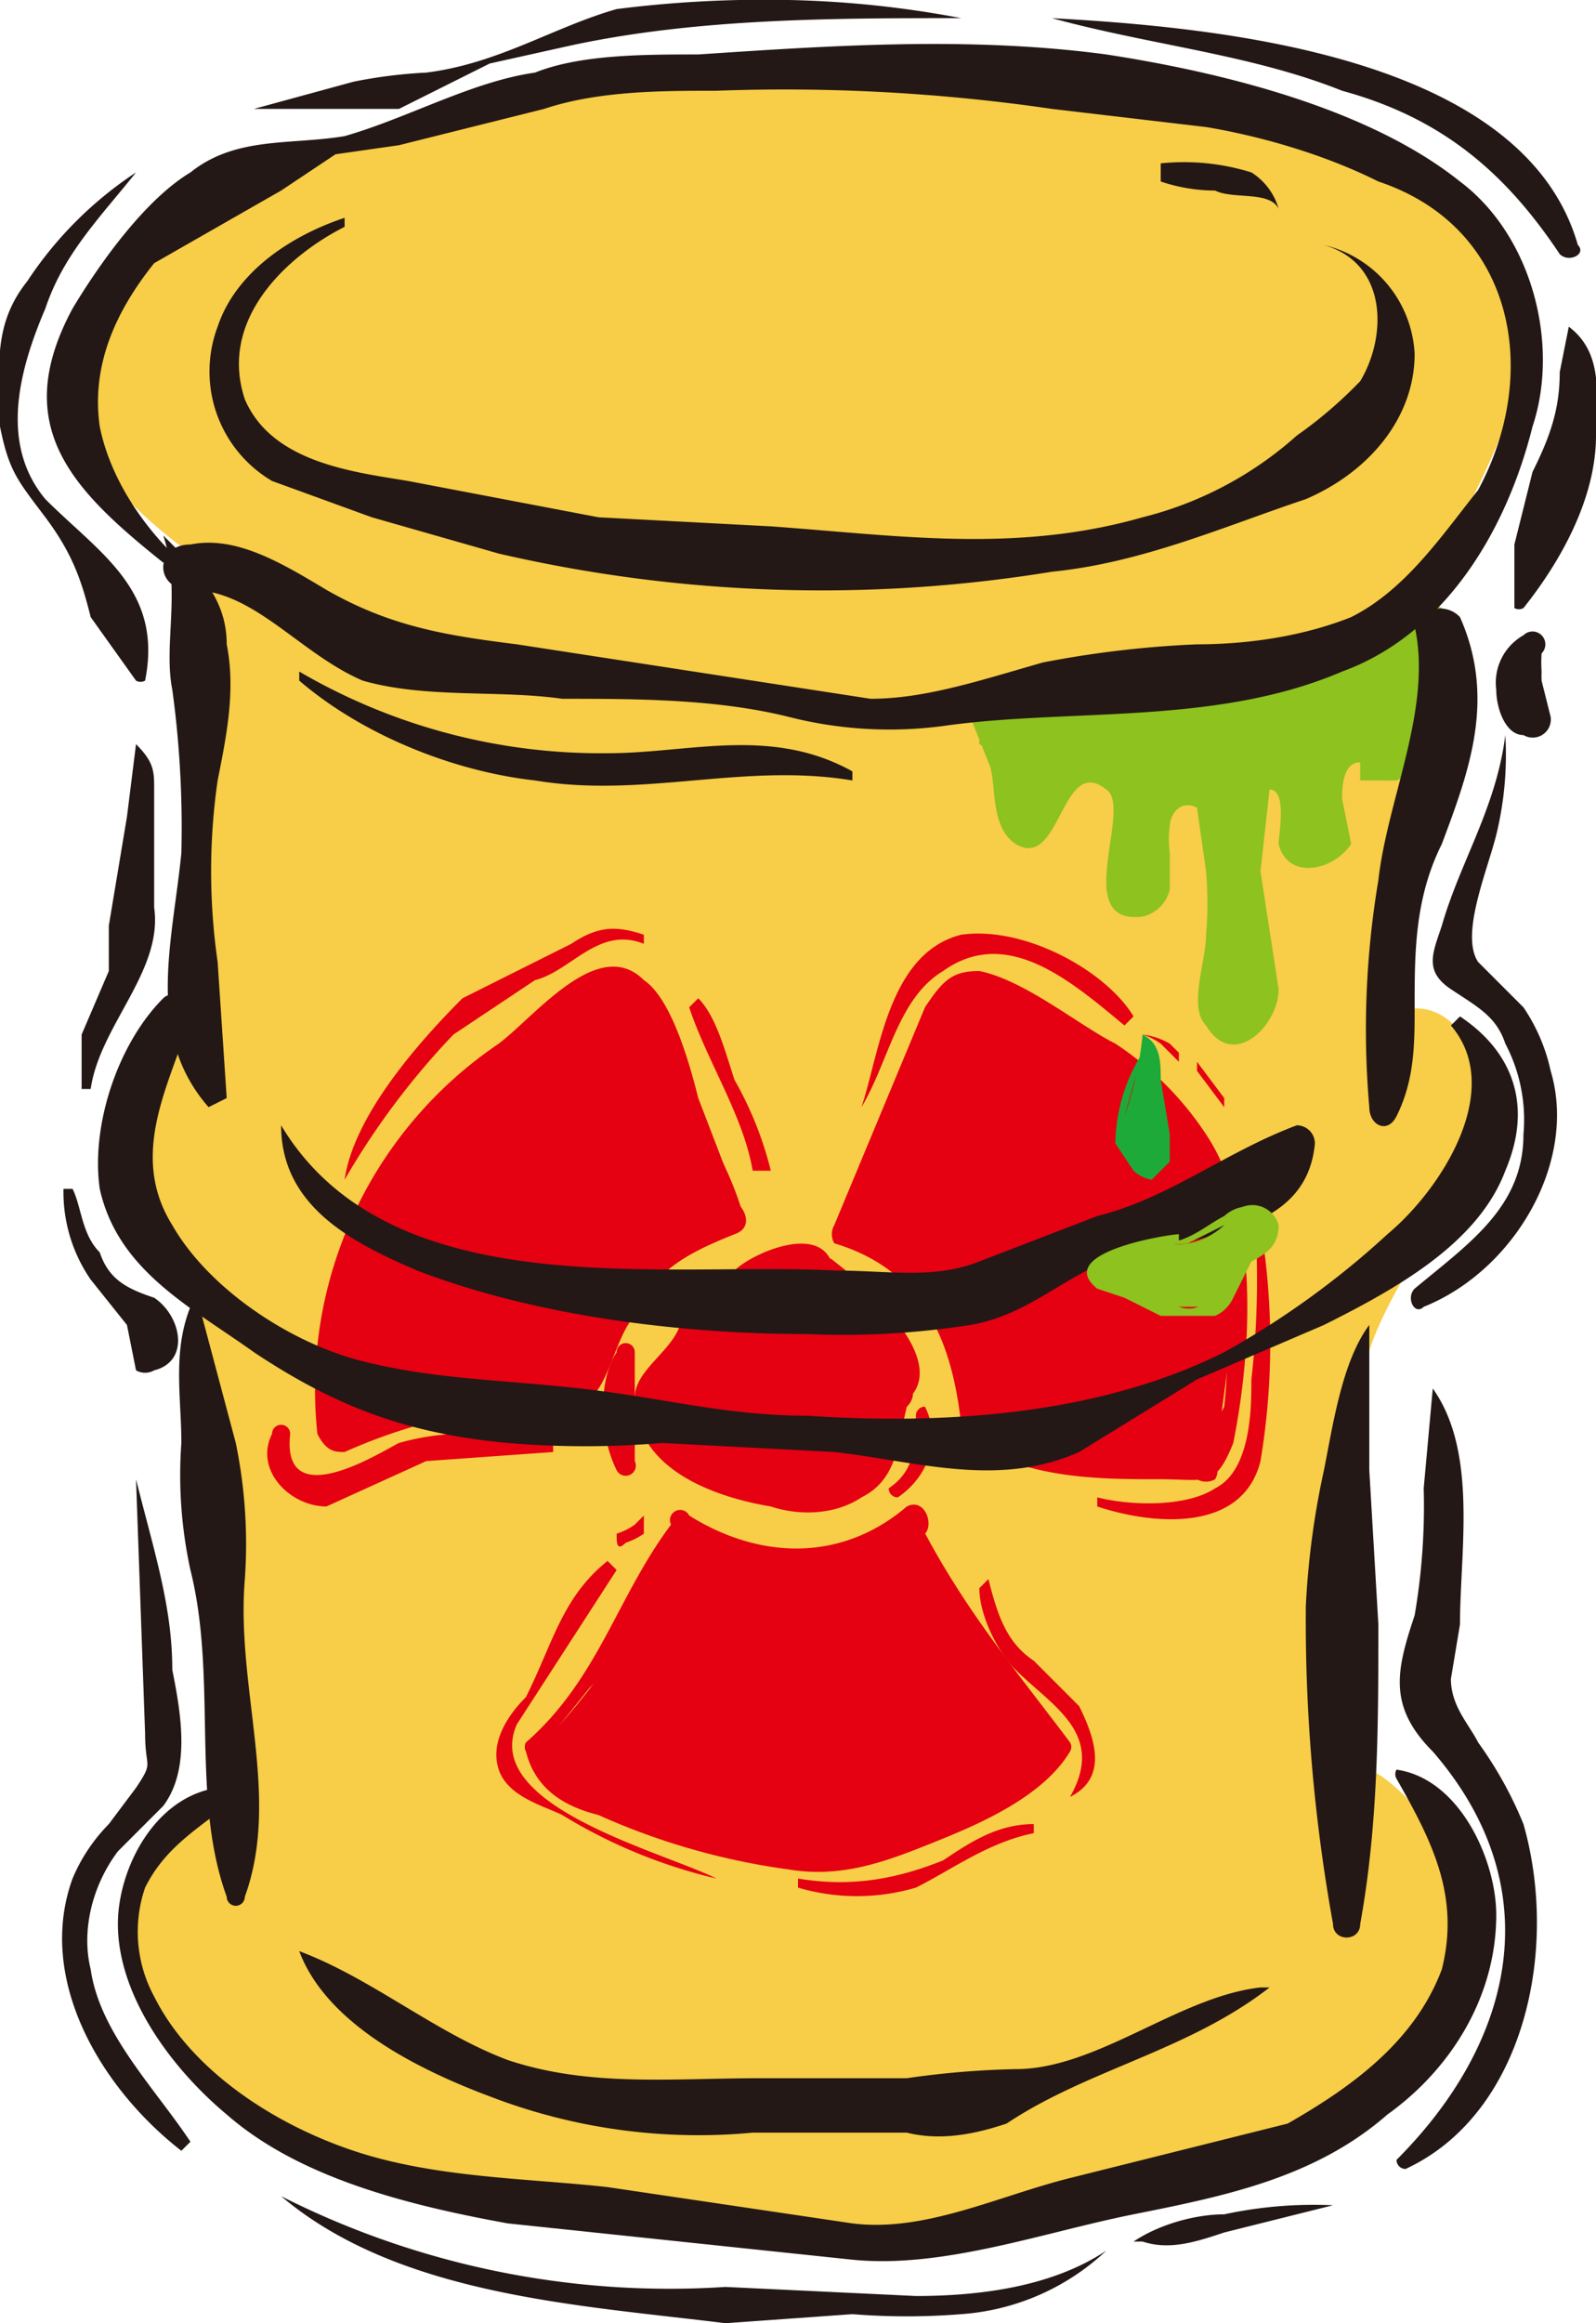 <svg xmlns="http://www.w3.org/2000/svg" viewBox="0 0 176 256"><defs><style>.cls-2{fill:#8dc21f}.cls-3{fill:#231815}.cls-4{fill:#e50012}</style></defs><g id="Layer_2" data-name="Layer 2"><g id="圖"><path d="M24 63S9 54 8 44s14-24 20-25 32-9 37-10 44-4 58 1 27 5 34 11 13 10 11 19-6 15-9 22 2 9 0 17-5 18-6 24v9s6-4 10 5 1 9-2 14-10 14-11 22l-2 20 1 20c0 4 0-1 6 5s7 12 5 23a56 56 0 0 1-22 17 119 119 0 0 1-37 9c-11 1-57-6-66-9 0 0-23-12-21-25s11-15 11-15l-3-58s-8-6-8-13 5-16 8-16V63z" fill="#F8CD47"/><path class="cls-2" d="M158 67c1 7-2 19-5 19s-1-4-5-3c-3 0-2 3-2 5l1 5c-1 2-2 2-4 1v-5c1-2-1-5-2-4-2 0-2 2-2 3-2 6 0 13 1 20a7 7 0 0 1-1 5c-1 1-3 2-4 1l-2-5c2-8 1-13 0-20l-1-3a2 2 0 0 0-2 0c-3 2-1 5-2 11 0 3-3 3-3 3a3 3 0 0 1-3-2l2-6-1-7c0-2-3-3-4-3-3 1-3 4-3 6s-2 5-4 4l-1-4v-4a13 13 0 0 0-3-2v-3a43 43 0 0 0 13-2c6-3 9-2 14-2s12-3 14-4l9-4z"/><path class="cls-2" d="M158 67c0 4-1 13-4 16-2 2-2-1-5-2s-3 1-4 3v4s2 4-1 1v-2c-1-1-1-3-3-3s-2 2-3 3v13a19 19 0 0 1 0 3l1 3-4 2 1-8c0-4 0-16-6-15a5 5 0 0 0-3 3v4c0 2 1 3-1 2-3 0-1 0-1-2-1-3-1-13-7-11-4 2-1 6-3 8h-2c-1 0-2-1-1-2v-2l-3-4v-1a12 12 0 0 1 2 0 47 47 0 0 0 9-2c5-2 10-2 16-3a80 80 0 0 0 13-3l9-4 1-1c-2-1-5 1-6 2a63 63 0 0 1-13 4l-15 1c-6 2-11 4-17 4a1 1 0 0 0-1 1l2 5c1 2 0 7 3 9 5 3 5-10 10-6 3 2-4 15 4 14a4 4 0 0 0 3-3v-4a11 11 0 0 1 0-3c0-1 1-3 3-2l1 7a41 41 0 0 1 0 7c0 3-2 8 0 10 3 5 8 0 8-4l-2-13 1-9c2 0 1 5 1 6 1 4 6 3 8 0l-1-5c0-1 0-4 2-4v2h4c5-2 5-14 5-19a1 1 0 0 0-1 0z"/><path class="cls-3" d="M8 45v-1zM13 50zM19 61c-4-4-7-9-8-14-1-7 2-13 6-18l14-8 6-4 7-1 16-4c6-2 13-2 19-2a204 204 0 0 1 37 2l17 2c6 1 13 3 19 6 15 5 18 21 11 34-4 5-8 11-14 14-5 2-11 3-17 3a114 114 0 0 0-17 2c-7 2-13 4-19 4l-39-6c-8-1-14-2-21-6-5-3-10-6-15-5-4 0-4 5 0 5 7 0 12 7 19 10 7 2 15 1 22 2 8 0 17 0 25 2a45 45 0 0 0 17 1c14-2 30 0 44-6 11-4 18-15 21-27 3-9 0-21-8-27-10-8-26-12-39-14-15-2-30-1-45 0-6 0-13 0-18 2-7 1-14 5-21 7-6 1-12 0-17 4-5 3-10 10-13 15-7 13 0 20 10 28l1-1z"/><path class="cls-3" d="M18 59c2 6 0 12 1 17a112 112 0 0 1 1 18c-1 10-4 20 3 28l2-1-1-15a70 70 0 0 1 0-20c1-5 2-10 1-15 0-5-3-8-7-12zM156 69c2 9-3 19-4 28a99 99 0 0 0-1 25c0 2 2 3 3 1 2-4 2-8 2-12 0-6 0-12 3-18 3-8 6-16 2-25a3 3 0 0 0-5 1zM21 144c-2 5-1 10-1 15a49 49 0 0 0 1 14c3 12 0 25 4 36a1 1 0 0 0 2 0c4-11-1-23 0-35a55 55 0 0 0-1-15l-4-15a1 1 0 0 0-1 0zM151 146c-3 4-4 11-5 16a90 90 0 0 0-2 15 188 188 0 0 0 3 35c0 2 3 2 3 0 2-11 2-22 2-33l-1-17v-16zM33 215c3 8 13 13 21 16a64 64 0 0 0 29 4h17c4 1 8 0 11-1 9-6 20-8 29-15h-1c-9 1-18 9-27 9a97 97 0 0 0-12 1H84c-10 0-19 1-28-2-8-3-15-9-23-12z"/><path class="cls-3" d="M154 196c4 7 7 13 5 21-3 8-10 13-17 17l-24 6c-8 2-16 6-24 5l-27-4c-9-1-19-1-28-4s-18-9-22-17a15 15 0 0 1-1-12c2-4 5-6 9-9 1-1 0-2-1-2-7 1-11 9-11 15 0 8 6 16 12 21 8 7 20 10 31 12l38 4c10 1 21-3 31-5s20-4 28-11c7-5 12-13 12-22 0-6-4-15-11-16a1 1 0 0 0 0 1zM173 36l-1 5c0 4-1 7-3 11l-2 8v7a1 1 0 0 0 1 0c4-5 8-12 8-19 0-4 1-9-3-12z"/><path class="cls-3" d="M158 153l-1 11a71 71 0 0 1-1 14c-2 6-3 10 2 15 13 15 9 32-4 45a1 1 0 0 0 1 1c13-6 17-24 13-38a43 43 0 0 0-5-9c-1-2-3-4-3-7l1-6c0-8 2-19-3-26zM31 242c13 11 33 12 49 14l14-1a75 75 0 0 0 12 0 26 26 0 0 0 16-7s0-1 0 0c-6 4-14 5-21 5l-21-1a95 95 0 0 1-49-10zM126 247c3 1 6 0 9-1l12-3a47 47 0 0 0-12 1c-3 0-7 1-10 3zM166 81c-1 8-5 14-7 21-1 3-2 5 1 7s5 3 6 6a18 18 0 0 1 2 10c0 8-6 12-12 17-1 1 0 3 1 2 10-4 17-16 14-26a20 20 0 0 0-3-7l-5-5c-2-3 1-10 2-14a37 37 0 0 0 1-11zM116 2c11 3 22 4 32 8 11 3 18 9 24 18 1 1 3 0 2-1-6-21-40-24-58-25zM38 24c-6 2-12 6-14 12a14 14 0 0 0 6 17l11 4 14 4a158 158 0 0 0 61 2c10-1 19-5 28-8 7-3 12-9 12-16a13 13 0 0 0-10-12c7 2 7 10 4 15a48 48 0 0 1-7 6 40 40 0 0 1-17 9c-14 4-27 2-41 1l-19-1-21-4c-6-1-15-2-18-9-3-9 5-16 11-19v-1zM141 23a7 7 0 0 0-3-4 25 25 0 0 0-10-1v2a19 19 0 0 0 6 1c2 1 6 0 7 2zM15 19A42 42 0 0 0 3 31c-4 5-3 10-3 16 1 5 2 6 5 10s4 7 5 11l5 7a1 1 0 0 0 1 0c2-10-5-14-11-20-5-6-3-14 0-21 2-6 6-10 10-15zM15 82l-1 8-2 12v5l-3 7v6h1c1-7 8-13 7-20V87c0-2 0-3-2-5zM7 131a17 17 0 0 0 3 10l4 5 1 5a2 2 0 0 0 2 0c4-1 3-6 0-8-3-1-5-2-6-5-2-2-2-5-3-7H7zM28 12h16l10-5 9-2c14-3 29-3 43-3 1 0 1 0 0 0a114 114 0 0 0-19-2 129 129 0 0 0-19 1c-7 2-13 6-21 7a54 54 0 0 0-8 1l-11 3zM15 163l1 28c0 4 1 3-1 6l-3 4a19 19 0 0 0-4 6c-4 11 3 23 12 30l1-1c-4-6-10-12-11-19-1-4 0-9 3-13l5-5c3-4 2-10 1-15 0-7-2-13-4-21zM168 70a6 6 0 0 0-3 6c0 2 1 5 3 5a2 2 0 0 0 3-2l-1-4a12 12 0 0 1 0-1 15 15 0 0 1 0-2 1 1 0 0 0-2-2zM33 75c7 6 17 10 26 11 12 2 23-2 35 0v-1c-9-5-18-2-27-2a66 66 0 0 1-34-9v1z"/><path class="cls-4" d="M138 130a98 98 0 0 1 0 22c0 3 0 10-4 12-3 2-9 2-13 1v1c6 2 16 3 18-5a79 79 0 0 0-1-31zM99 165c3-2 5-6 3-10a1 1 0 0 0-1 1c0 3 0 6-3 8a1 1 0 0 0 1 1zM61 159c-3-2-8-2-11-1a28 28 0 0 0-6 1c-2 1-13 8-12-1a1 1 0 0 0-2 0c-2 4 2 8 6 8l11-5 14-1v-1zM70 161v-12a1 1 0 0 0-2 0c-2 3-2 9 0 13a1 1 0 0 0 2-1zM100 168a72 72 0 0 0 17 25c-1 2-3 4-6 5-6 4-14 7-21 7a44 44 0 0 1-11-2l-10-3c-4-1-9-3-10-7a77 77 0 0 0 16-24 23 23 0 0 0 26-1"/><path class="cls-4" d="M99 168a57 57 0 0 0 6 12l8 11c1 2 3 2 1 4-1 2-6 4-9 5a33 33 0 0 1-17 3c-6 0-11-3-16-4-3-1-13-3-11-8l4-5 6-6a24 24 0 0 0 6-11l-3 1a26 26 0 0 0 28-1c1-1 0-4-2-3-7 6-16 6-24 1a1 1 0 0 0-2 1c-6 8-8 17-16 24a1 1 0 0 0 0 1c1 4 4 6 8 7a76 76 0 0 0 21 6c6 1 11-1 16-3s12-5 15-10a1 1 0 0 0 0-1c-6-8-12-15-17-25a1 1 0 0 0-2 1z"/><path class="cls-4" d="M92 139a31 31 0 0 1 7 8 6 6 0 0 1 1 4 3 3 0 0 1-2 2l1 4c-1 3-2 7-6 8l-6 1c-4-1-9-2-12-5a20 20 0 0 1-3-5 4 4 0 0 1-1-2 3 3 0 0 1 2-2c1-2 4-3 4-5a8 8 0 0 1 0-2 3 3 0 0 1 1-1l4-3a13 13 0 0 1 5-3c2 0 4 1 5 3"/><path class="cls-4" d="M91 140c1 1 10 11 6 11-1 1-2 3 0 4s0 5-1 7c-3 4-8 3-12 2s-13-5-10-11c0-2 2-3 3-4l1-3c2-4 9-8 14-5 0-7-9-3-11-1l-5 3-1 3c-1 3-5 5-5 8 0 8 9 11 15 12 3 1 7 1 10-1 4-2 4-6 5-10a2 2 0 0 0 0-3h-1v3c7-4-3-13-7-16-1-1-2 0-1 1z"/><path class="cls-4" d="M107 157a21 21 0 0 0-14-21 149 149 0 0 0 11-24l2-3a3 3 0 0 1 3 1c10 4 22 10 25 21 2 5 2 10 2 15l-2 15a2 2 0 0 1 0 2 2 2 0 0 1-2 0l-22-3"/><path class="cls-4" d="M107 157c2-9-5-19-13-23v2l7-12c1-3 4-12 7-13s9 4 12 6a32 32 0 0 1 11 9c4 8 5 20 4 29l-1 2q-2 6-6 4l-7-1c-3-1-7-2-11-1a1 1 0 0 0-1 1c6 3 13 3 19 3 5 0 6 1 8-4 2-10 3-25-3-34a35 35 0 0 0-10-10c-4-2-10-7-15-8-3 0-4 1-6 4l-10 24a2 2 0 0 0 0 2c10 3 13 11 14 20h1zM82 134a37 37 0 0 0-4-9l-7-14c-1-1-1-3-3-3-1-1-3 0-4 1l-8 7-5 3a41 41 0 0 0-14 39 61 61 0 0 1 24-6 9 9 0 0 0 3 0c2-1 3-4 4-6a23 23 0 0 1 12-12"/><path class="cls-4" d="M82 134l-5-13c-1-4-3-11-6-13-5-5-12 4-16 7a46 46 0 0 0-20 43c1 2 2 2 3 2a60 60 0 0 1 19-5l8-1c2-1 3-7 5-9 2-5 6-7 11-9 3-1 0-5-2-4-4 2-6 4-8 7s-4 10-7 11l-13 2a68 68 0 0 0-15 4l3 1c-2-14 2-28 14-38l6-4 6-5c3 0 4 2 5 4a67 67 0 0 1 11 20 1 1 0 0 0 1 0zM118 198c4-2 3-6 1-10l-5-5c-3-2-4-5-5-9l-1 1c0 3 2 7 4 9 4 4 10 7 6 14-1 0 0 0 0 0zM79 207c-6-3-26-8-22-17l11-17-1-1c-5 4-6 9-9 15-2 2-4 5-3 8s5 4 7 5a58 58 0 0 0 17 7zM69 170a8 8 0 0 0 2-1v-1-1l-1 1a7 7 0 0 1-2 1c0 1 0 2 1 1zM114 201c-4 0-7 2-10 4-5 2-10 3-16 2v1a23 23 0 0 0 13 0c4-2 8-5 13-6v-1zM95 122c3-5 4-12 9-15 7-5 14 1 20 6l1-1c-3-5-12-10-19-9-8 2-9 13-11 19 0 0 0 1 0 0zM126 114a7 7 0 0 1 2 1l2 2v-1l-1-1a8 8 0 0 0-3-1c0-1 0 0 0 0zM132 118l3 4v-1l-3-4v1zM85 129a39 39 0 0 0-4-10c-1-3-2-7-4-9l-1 1c2 6 6 12 7 18h2z"/><path class="cls-4" d="M71 103c-3-1-5-1-8 1l-12 6c-5 5-12 13-13 20 0 1 0 1 0 0a84 84 0 0 1 12-16l9-6c4-1 7-6 12-4v-1z"/><path d="M124 123a38 38 0 0 0 2-9c2 1 2 3 2 5l1 6v3l-2 2a4 4 0 0 1-2-1l-2-3a19 19 0 0 1 3-10" fill="#1eaa39"/><path class="cls-3" d="M18 110c-5 5-8 14-7 21 2 9 10 13 17 18 9 6 17 9 28 10a100 100 0 0 0 17 0l19 1c9 1 18 4 27 0l13-8 14-6c8-4 17-9 20-17 3-7 1-13-5-17l-1 1c6 7-1 18-7 23a94 94 0 0 1-18 13c-14 7-31 8-46 7-9 0-16-2-25-3s-16-1-24-3-17-8-21-15c-5-8 0-16 2-23 0-2-2-3-3-2z"/><path class="cls-3" d="M31 124c0 9 8 13 15 16 13 5 29 7 43 7a91 91 0 0 0 18-1c6-1 10-5 15-7 8-3 22-2 23-13a2 2 0 0 0-2-2c-8 3-14 8-22 10l-13 5c-5 2-10 1-16 1-19-1-49 4-61-16z"/><path class="cls-2" d="M128 137a8 8 0 0 0 7-2 8 8 0 0 1 1-1 3 3 0 0 1 3 4 19 19 0 0 0-2 1c-2 1-1 3-2 5h-6l-6-3-2-1 2-2 7-1"/><path class="cls-2" d="M128 137a9 9 0 0 0 3 0l4-2c1 0 3 2 2 3a10 10 0 0 1-1 0 4 4 0 0 0-1 2c-1 2-2 5-5 4l-5-3-2-1c-1 0-1 0 0 0a1 1 0 0 1 1-1l6-2v-1c-1 0-14 2-9 6l3 1 4 2h6a4 4 0 0 0 2-2l2-4c2-1 3-2 3-4a3 3 0 0 0-4-2 4 4 0 0 0-2 1c-2 1-4 3-7 3z"/></g></g></svg>
